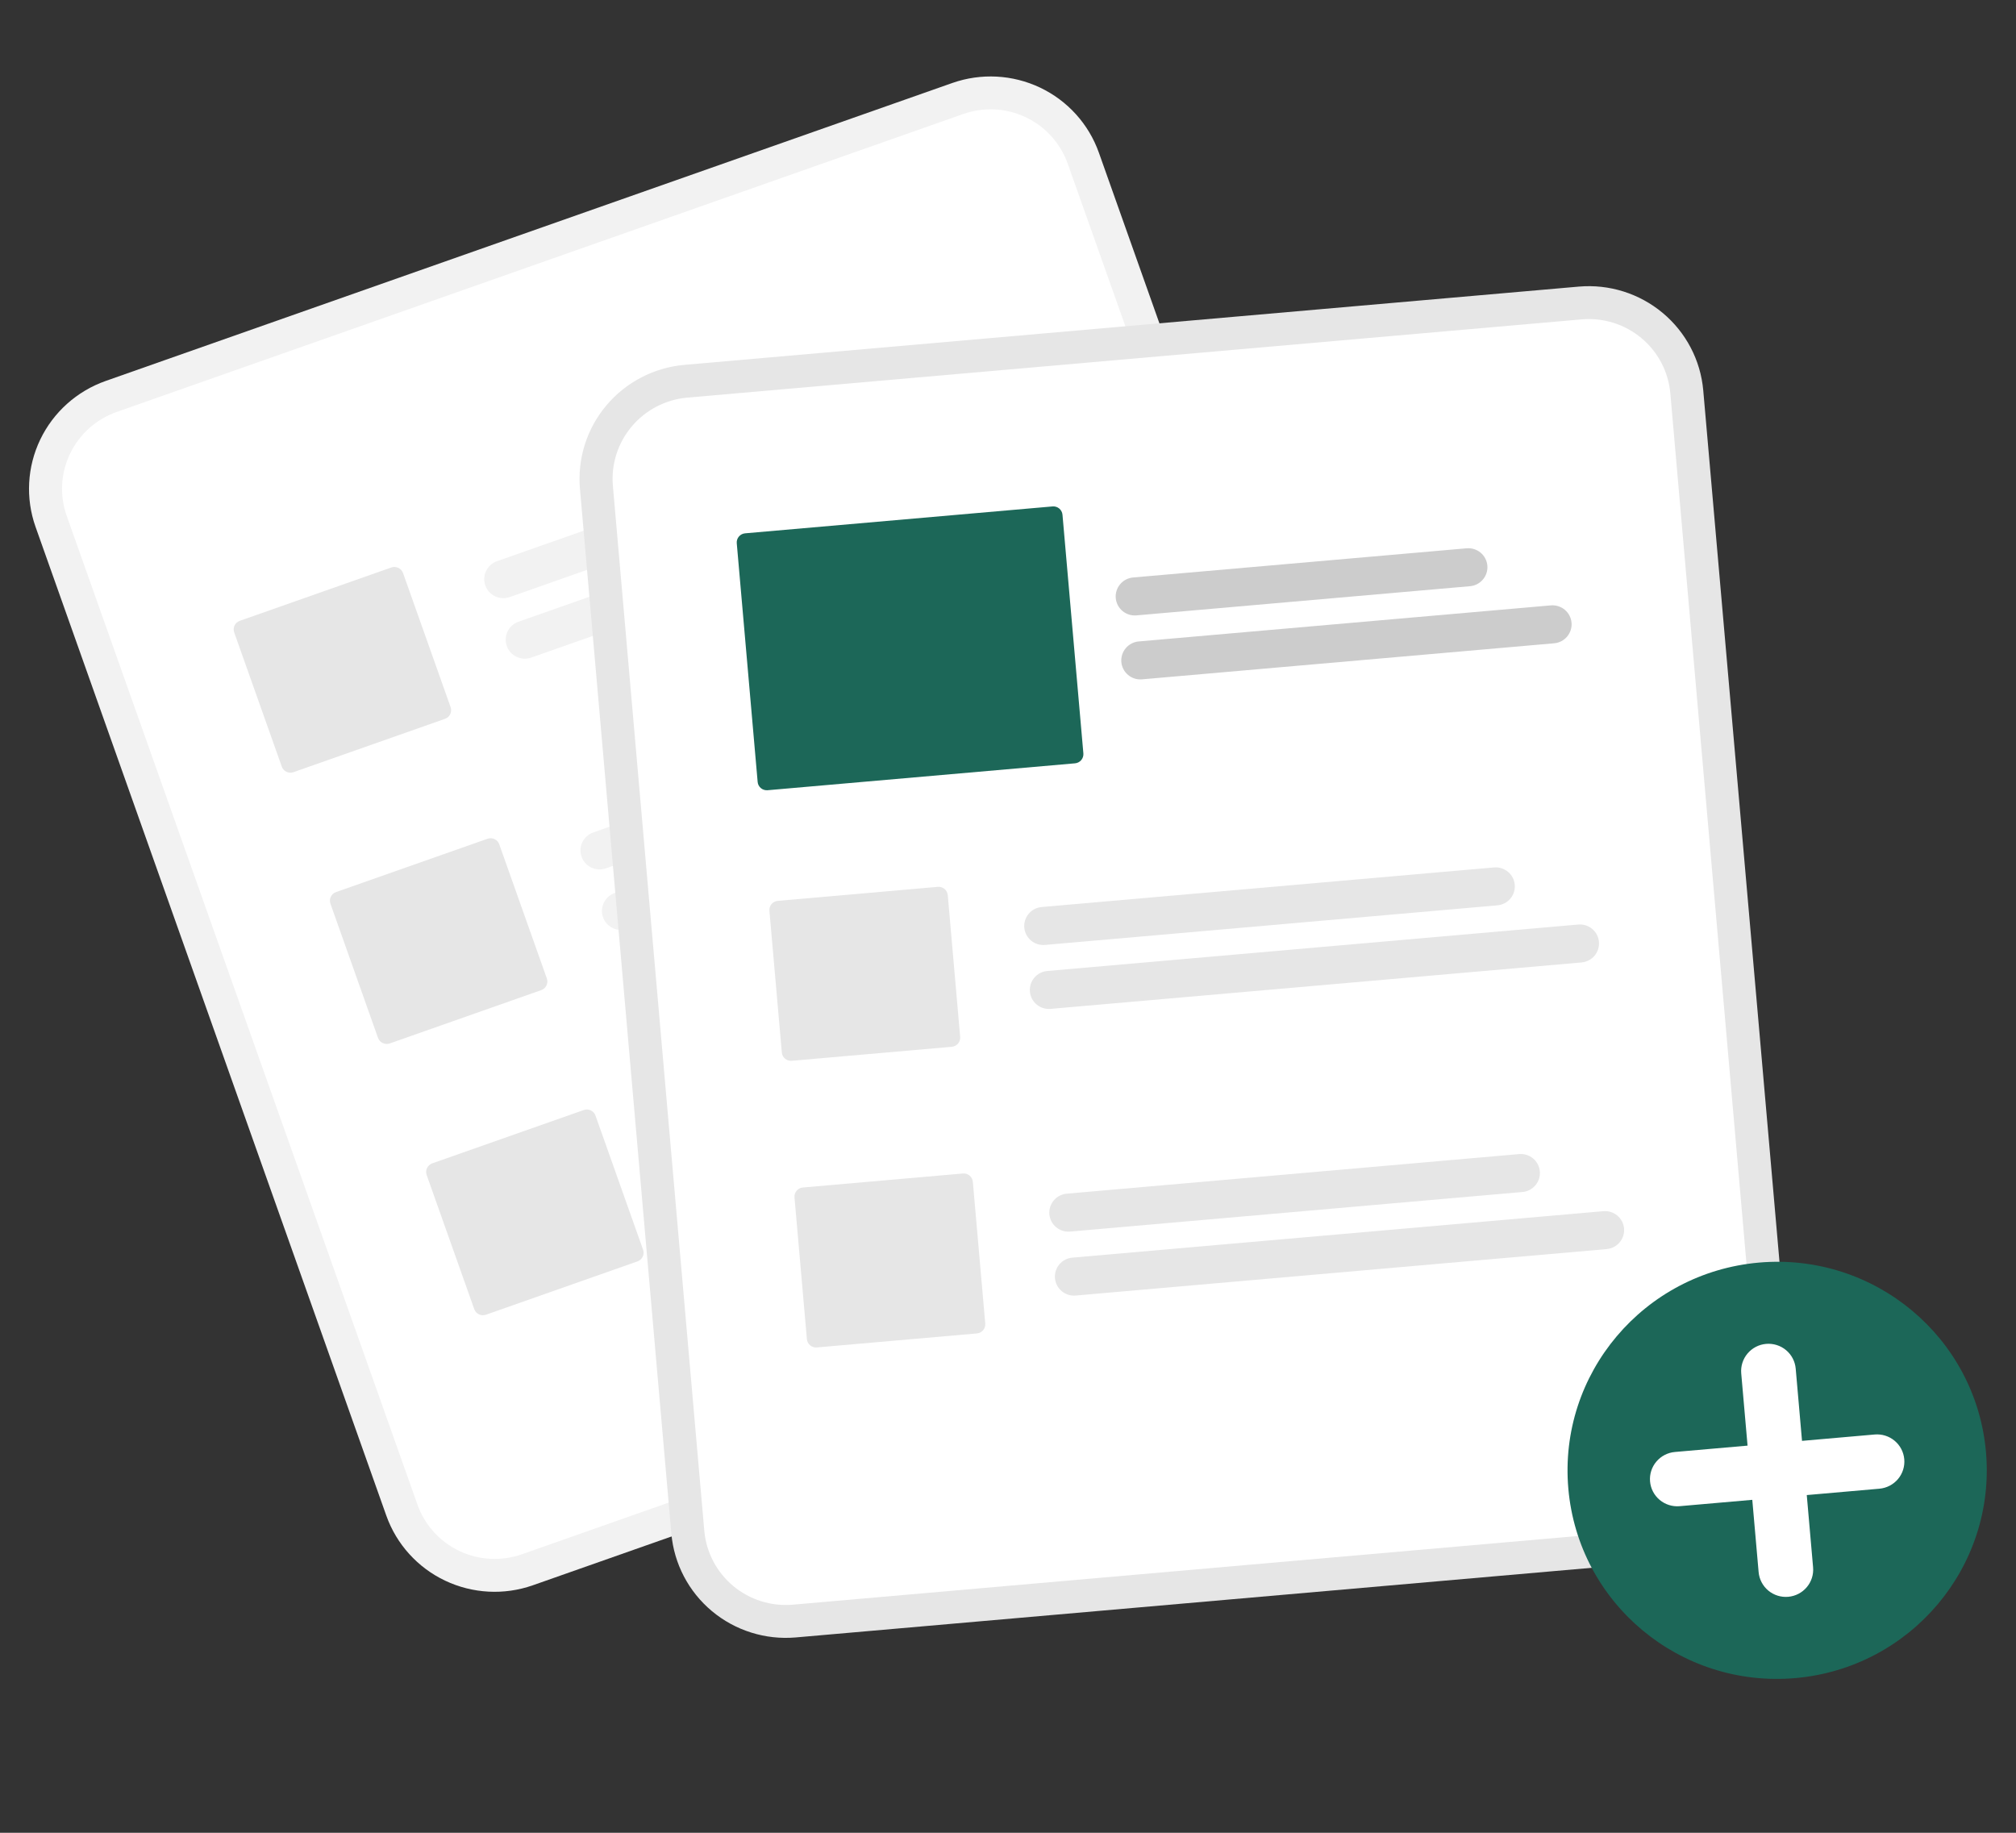 <svg width="121" height="110" viewBox="0 0 121 110" fill="none" xmlns="http://www.w3.org/2000/svg">
<rect x="0" y="0" width="121" height="110" fill="#333333" stroke="none"/>
<g clip-path="url(#clip0_0_1)">
<path d="M57.16 4.98L53.611 6.229L9.887 21.616L6.338 22.866C4.616 23.474 3.206 24.737 2.417 26.378C1.629 28.018 1.526 29.902 2.132 31.617L23.188 90.969C23.798 92.682 25.066 94.084 26.714 94.867C28.363 95.65 30.256 95.751 31.98 95.146L31.989 95.143L82.792 77.263L82.802 77.26C84.524 76.652 85.934 75.389 86.723 73.748C87.511 72.108 87.614 70.223 87.007 68.509L65.952 9.156C65.342 7.443 64.074 6.041 62.426 5.258C60.777 4.475 58.883 4.375 57.16 4.98Z" fill="#F2F2F2"/>
<path d="M57.82 6.84L53.616 8.32L11.202 23.247L6.998 24.726C5.772 25.159 4.767 26.059 4.206 27.227C3.644 28.396 3.571 29.737 4.003 30.958L25.058 90.311C25.493 91.531 26.396 92.529 27.57 93.087C28.744 93.644 30.092 93.716 31.32 93.285L31.329 93.282L82.132 75.402L82.141 75.399C83.368 74.966 84.372 74.067 84.933 72.898C85.495 71.73 85.568 70.388 85.136 69.167L64.081 9.815C63.647 8.595 62.743 7.597 61.57 7.039C60.396 6.481 59.047 6.41 57.82 6.84Z" fill="white"/>
<path d="M56.293 26.79L30.593 35.835C30.306 35.936 29.991 35.919 29.716 35.789C29.442 35.659 29.23 35.425 29.129 35.139C29.028 34.854 29.045 34.54 29.176 34.267C29.308 33.993 29.543 33.783 29.83 33.682L55.53 24.637C55.817 24.537 56.132 24.553 56.406 24.684C56.681 24.814 56.892 25.048 56.993 25.333C57.094 25.619 57.077 25.932 56.946 26.206C56.815 26.479 56.58 26.689 56.293 26.79Z" fill="#F2F2F2"/>
<path d="M62.047 28.852L31.882 39.468C31.595 39.569 31.28 39.553 31.005 39.422C30.73 39.292 30.519 39.058 30.418 38.773C30.317 38.487 30.334 38.173 30.465 37.9C30.596 37.626 30.831 37.416 31.119 37.315L61.283 26.699C61.57 26.598 61.886 26.615 62.16 26.745C62.435 26.875 62.646 27.109 62.747 27.395C62.848 27.68 62.831 27.994 62.7 28.267C62.569 28.541 62.334 28.751 62.047 28.852Z" fill="#F2F2F2"/>
<path d="M62.069 43.072L36.369 52.116C36.227 52.166 36.077 52.188 35.926 52.18C35.776 52.172 35.628 52.135 35.492 52.07C35.356 52.006 35.234 51.915 35.134 51.804C35.033 51.692 34.955 51.562 34.905 51.421C34.855 51.279 34.833 51.13 34.841 50.98C34.849 50.83 34.887 50.683 34.952 50.548C35.017 50.413 35.108 50.291 35.22 50.191C35.333 50.091 35.463 50.013 35.605 49.963L61.306 40.919C61.448 40.869 61.598 40.847 61.749 40.855C61.899 40.863 62.047 40.9 62.183 40.965C62.319 41.029 62.441 41.12 62.541 41.231C62.642 41.343 62.72 41.473 62.77 41.614C62.82 41.755 62.842 41.905 62.833 42.055C62.825 42.205 62.788 42.352 62.723 42.487C62.658 42.622 62.566 42.743 62.454 42.844C62.342 42.944 62.211 43.022 62.069 43.072Z" fill="#F2F2F2"/>
<path d="M67.823 45.133L37.658 55.749C37.516 55.799 37.365 55.821 37.215 55.813C37.064 55.805 36.917 55.768 36.781 55.703C36.645 55.639 36.523 55.548 36.422 55.437C36.322 55.325 36.244 55.195 36.194 55.054C36.144 54.912 36.122 54.763 36.13 54.613C36.138 54.463 36.176 54.316 36.241 54.181C36.306 54.046 36.397 53.924 36.509 53.824C36.621 53.724 36.752 53.646 36.894 53.596L67.059 42.98C67.346 42.879 67.661 42.896 67.936 43.026C68.211 43.157 68.422 43.391 68.523 43.676C68.624 43.962 68.607 44.275 68.476 44.549C68.345 44.822 68.11 45.032 67.823 45.133Z" fill="#F2F2F2"/>
<path d="M67.845 59.353L42.145 68.398C41.858 68.498 41.543 68.482 41.268 68.351C40.994 68.221 40.783 67.987 40.682 67.702C40.58 67.416 40.597 67.103 40.728 66.829C40.86 66.556 41.094 66.346 41.381 66.245L67.081 57.2C67.368 57.099 67.684 57.115 67.959 57.246C68.233 57.376 68.444 57.61 68.546 57.895C68.647 58.181 68.63 58.495 68.499 58.768C68.367 59.041 68.132 59.252 67.845 59.353Z" fill="#F2F2F2"/>
<path d="M73.598 61.415L43.434 72.031C43.292 72.081 43.141 72.103 42.99 72.095C42.84 72.087 42.692 72.05 42.556 71.985C42.42 71.921 42.298 71.83 42.197 71.719C42.097 71.607 42.019 71.477 41.969 71.335C41.919 71.194 41.897 71.044 41.905 70.894C41.913 70.744 41.951 70.598 42.016 70.462C42.081 70.327 42.172 70.206 42.285 70.105C42.397 70.005 42.528 69.928 42.67 69.878L72.835 59.262C73.122 59.161 73.437 59.177 73.712 59.308C73.986 59.438 74.198 59.672 74.299 59.957C74.4 60.243 74.383 60.557 74.252 60.83C74.121 61.103 73.885 61.314 73.598 61.415Z" fill="#F2F2F2"/>
<path d="M26.71 43.143L17.615 46.344C17.478 46.392 17.326 46.385 17.195 46.322C17.063 46.259 16.962 46.148 16.913 46.011L14.057 37.959C14.008 37.822 14.017 37.671 14.079 37.54C14.143 37.409 14.255 37.308 14.393 37.26L23.488 34.059C23.625 34.011 23.776 34.019 23.908 34.081C24.04 34.144 24.141 34.256 24.19 34.392L27.046 42.444C27.095 42.581 27.086 42.732 27.023 42.863C26.96 42.994 26.848 43.095 26.71 43.143Z" fill="#E6E6E6"/>
<path d="M32.486 59.425L23.391 62.626C23.253 62.674 23.102 62.666 22.971 62.603C22.839 62.541 22.738 62.429 22.689 62.292L19.833 54.24C19.784 54.103 19.792 53.953 19.855 53.822C19.918 53.691 20.031 53.59 20.169 53.541L29.264 50.34C29.401 50.292 29.552 50.3 29.684 50.362C29.816 50.425 29.917 50.537 29.965 50.674L32.822 58.726C32.87 58.863 32.862 59.013 32.799 59.144C32.736 59.275 32.624 59.376 32.486 59.425Z" fill="#E6E6E6"/>
<path d="M38.262 75.706L29.167 78.907C29.029 78.955 28.878 78.947 28.747 78.885C28.615 78.822 28.514 78.71 28.465 78.573L25.608 70.521C25.56 70.384 25.568 70.234 25.631 70.103C25.694 69.972 25.807 69.871 25.944 69.822L35.039 66.621C35.177 66.573 35.328 66.581 35.46 66.644C35.591 66.706 35.693 66.818 35.741 66.955L38.598 75.007C38.646 75.144 38.638 75.294 38.575 75.425C38.512 75.556 38.4 75.657 38.262 75.706Z" fill="#E6E6E6"/>
<path d="M94.766 17.201L41.077 21.899C39.256 22.06 37.574 22.933 36.399 24.326C35.224 25.719 34.652 27.519 34.808 29.33L40.295 92.046C40.456 93.857 41.331 95.53 42.731 96.698C44.13 97.866 45.938 98.433 47.759 98.276L101.448 93.579C103.268 93.418 104.95 92.545 106.125 91.151C107.3 89.758 107.873 87.959 107.716 86.148L102.229 23.431C102.069 21.62 101.193 19.948 99.793 18.78C98.394 17.612 96.586 17.044 94.766 17.201Z" fill="#E6E6E6"/>
<path d="M94.938 19.168L41.248 23.865C39.952 23.98 38.754 24.602 37.917 25.594C37.081 26.586 36.673 27.867 36.785 29.157L42.272 91.873C42.386 93.163 43.01 94.354 44.006 95.186C45.002 96.017 46.29 96.422 47.587 96.31L101.276 91.612C102.572 91.498 103.77 90.876 104.607 89.884C105.444 88.892 105.851 87.61 105.74 86.321L100.253 23.604C100.138 22.315 99.515 21.123 98.518 20.292C97.522 19.46 96.234 19.056 94.938 19.168Z" fill="white"/>
<path d="M107.756 100.716C114.678 100.11 119.801 94.037 119.198 87.151C118.596 80.264 112.496 75.173 105.574 75.778C98.652 76.384 93.529 82.457 94.131 89.344C94.734 96.23 100.834 101.322 107.756 100.716Z" fill="#1C6758"/>
<path d="M112.517 86.096L108.157 86.478L107.778 82.141C107.74 81.71 107.532 81.311 107.199 81.033C106.865 80.754 106.435 80.62 106.001 80.657C105.567 80.695 105.167 80.903 104.887 81.235C104.607 81.567 104.471 81.996 104.508 82.427L104.888 86.764L100.528 87.145C100.095 87.183 99.694 87.391 99.414 87.723C99.134 88.055 98.998 88.483 99.036 88.915C99.073 89.346 99.282 89.745 99.615 90.023C99.948 90.301 100.379 90.436 100.813 90.398L105.172 90.017L105.552 94.354C105.59 94.785 105.798 95.183 106.131 95.462C106.465 95.74 106.895 95.875 107.329 95.837C107.763 95.799 108.163 95.591 108.443 95.259C108.723 94.928 108.859 94.499 108.821 94.067L108.442 89.731L112.802 89.349C113.235 89.311 113.636 89.103 113.916 88.772C114.196 88.44 114.332 88.011 114.294 87.58C114.256 87.148 114.048 86.75 113.715 86.472C113.381 86.193 112.951 86.058 112.517 86.096Z" fill="white"/>
<path d="M89.873 54.337L62.722 56.713C62.572 56.726 62.421 56.71 62.277 56.665C62.133 56.62 61.999 56.547 61.884 56.451C61.768 56.354 61.673 56.236 61.603 56.103C61.534 55.97 61.491 55.825 61.478 55.675C61.465 55.526 61.482 55.375 61.527 55.232C61.573 55.089 61.646 54.956 61.743 54.841C61.84 54.726 61.959 54.631 62.093 54.562C62.227 54.493 62.373 54.451 62.523 54.438L89.674 52.062C89.977 52.036 90.278 52.131 90.51 52.325C90.743 52.52 90.889 52.798 90.915 53.1C90.941 53.401 90.847 53.701 90.651 53.933C90.456 54.165 90.175 54.31 89.873 54.337Z" fill="#E6E6E6"/>
<path d="M94.925 57.764L63.058 60.551C62.908 60.565 62.757 60.548 62.613 60.504C62.469 60.459 62.335 60.386 62.22 60.29C62.104 60.193 62.009 60.075 61.939 59.942C61.87 59.809 61.827 59.664 61.814 59.514C61.801 59.365 61.818 59.214 61.863 59.071C61.908 58.928 61.982 58.795 62.079 58.68C62.176 58.565 62.295 58.47 62.429 58.401C62.563 58.332 62.709 58.29 62.859 58.277L94.726 55.489C95.029 55.462 95.33 55.556 95.563 55.751C95.796 55.946 95.942 56.224 95.969 56.526C95.995 56.828 95.9 57.128 95.704 57.36C95.508 57.592 95.228 57.737 94.925 57.764Z" fill="#E6E6E6"/>
<path d="M91.378 71.541L64.227 73.917C64.077 73.93 63.926 73.914 63.782 73.869C63.638 73.824 63.505 73.751 63.389 73.655C63.273 73.558 63.178 73.44 63.108 73.307C63.039 73.174 62.996 73.029 62.983 72.879C62.97 72.73 62.987 72.579 63.032 72.436C63.078 72.293 63.151 72.16 63.248 72.045C63.345 71.93 63.464 71.835 63.598 71.766C63.732 71.697 63.878 71.655 64.028 71.642L91.179 69.266C91.482 69.24 91.783 69.334 92.016 69.529C92.249 69.723 92.395 70.002 92.421 70.304C92.448 70.606 92.353 70.905 92.157 71.137C91.961 71.37 91.681 71.515 91.378 71.541Z" fill="#E6E6E6"/>
<path d="M96.43 74.968L64.563 77.756C64.413 77.769 64.262 77.753 64.118 77.708C63.974 77.663 63.84 77.59 63.725 77.494C63.609 77.397 63.514 77.279 63.444 77.146C63.375 77.013 63.332 76.868 63.319 76.718C63.306 76.569 63.323 76.418 63.368 76.275C63.414 76.132 63.487 75.999 63.584 75.884C63.681 75.769 63.8 75.674 63.934 75.605C64.068 75.536 64.214 75.494 64.364 75.481L96.231 72.693C96.381 72.679 96.532 72.696 96.676 72.741C96.82 72.786 96.954 72.858 97.069 72.955C97.185 73.051 97.28 73.169 97.35 73.302C97.419 73.435 97.462 73.581 97.475 73.73C97.488 73.879 97.472 74.03 97.426 74.173C97.38 74.316 97.307 74.449 97.21 74.564C97.113 74.679 96.994 74.774 96.86 74.843C96.726 74.912 96.58 74.955 96.43 74.968Z" fill="#E6E6E6"/>
<path d="M57.129 62.826L47.521 63.667C47.375 63.679 47.231 63.634 47.119 63.541C47.007 63.448 46.937 63.314 46.925 63.169L46.18 54.661C46.168 54.516 46.213 54.373 46.307 54.261C46.401 54.15 46.535 54.081 46.681 54.068L56.289 53.227C56.434 53.215 56.579 53.26 56.69 53.353C56.802 53.446 56.872 53.58 56.885 53.724L57.629 62.233C57.642 62.377 57.596 62.521 57.502 62.633C57.408 62.744 57.274 62.813 57.129 62.826Z" fill="#E6E6E6"/>
<path d="M58.634 80.03L49.026 80.871C48.88 80.884 48.736 80.838 48.624 80.745C48.513 80.652 48.443 80.518 48.43 80.374L47.685 71.865C47.673 71.721 47.719 71.577 47.812 71.466C47.906 71.354 48.041 71.285 48.186 71.272L57.794 70.431C57.94 70.419 58.084 70.464 58.196 70.557C58.307 70.65 58.377 70.784 58.39 70.929L59.135 79.437C59.147 79.582 59.101 79.725 59.008 79.837C58.914 79.948 58.779 80.017 58.634 80.03Z" fill="#E6E6E6"/>
<path d="M88.227 35.183L68.21 36.934C67.907 36.961 67.606 36.866 67.373 36.672C67.14 36.477 66.994 36.199 66.967 35.897C66.941 35.595 67.036 35.295 67.232 35.063C67.428 34.831 67.708 34.686 68.011 34.659L88.028 32.908C88.331 32.882 88.633 32.976 88.866 33.17C89.099 33.365 89.245 33.644 89.271 33.946C89.297 34.247 89.202 34.547 89.006 34.779C88.811 35.011 88.53 35.157 88.227 35.183Z" fill="#CCCCCC"/>
<path d="M93.279 38.609L68.546 40.773C68.396 40.786 68.245 40.77 68.101 40.725C67.957 40.68 67.824 40.607 67.709 40.511C67.593 40.414 67.498 40.296 67.428 40.163C67.359 40.031 67.316 39.885 67.303 39.736C67.29 39.586 67.307 39.436 67.352 39.293C67.398 39.15 67.471 39.017 67.568 38.902C67.665 38.787 67.784 38.692 67.917 38.623C68.051 38.554 68.197 38.511 68.347 38.498L93.08 36.334C93.384 36.308 93.685 36.402 93.918 36.597C94.151 36.791 94.297 37.07 94.323 37.372C94.35 37.673 94.254 37.973 94.059 38.205C93.863 38.438 93.583 38.583 93.279 38.609Z" fill="#CCCCCC"/>
<path d="M64.523 45.813L46.069 47.428C45.924 47.44 45.78 47.395 45.668 47.302C45.556 47.208 45.486 47.075 45.474 46.93L44.22 32.602C44.208 32.458 44.253 32.314 44.347 32.203C44.441 32.092 44.575 32.022 44.721 32.009L63.174 30.395C63.32 30.382 63.464 30.427 63.576 30.521C63.687 30.614 63.757 30.747 63.77 30.892L65.024 45.22C65.036 45.364 64.99 45.508 64.897 45.619C64.803 45.73 64.668 45.8 64.523 45.813Z" fill="#1C6758"/>
</g>
<defs>
<clipPath id="clip0_0_1">
<rect width="112" height="100" fill="white" transform="translate(0 9.761) rotate(-5)"/>
</clipPath>
</defs>
</svg>
